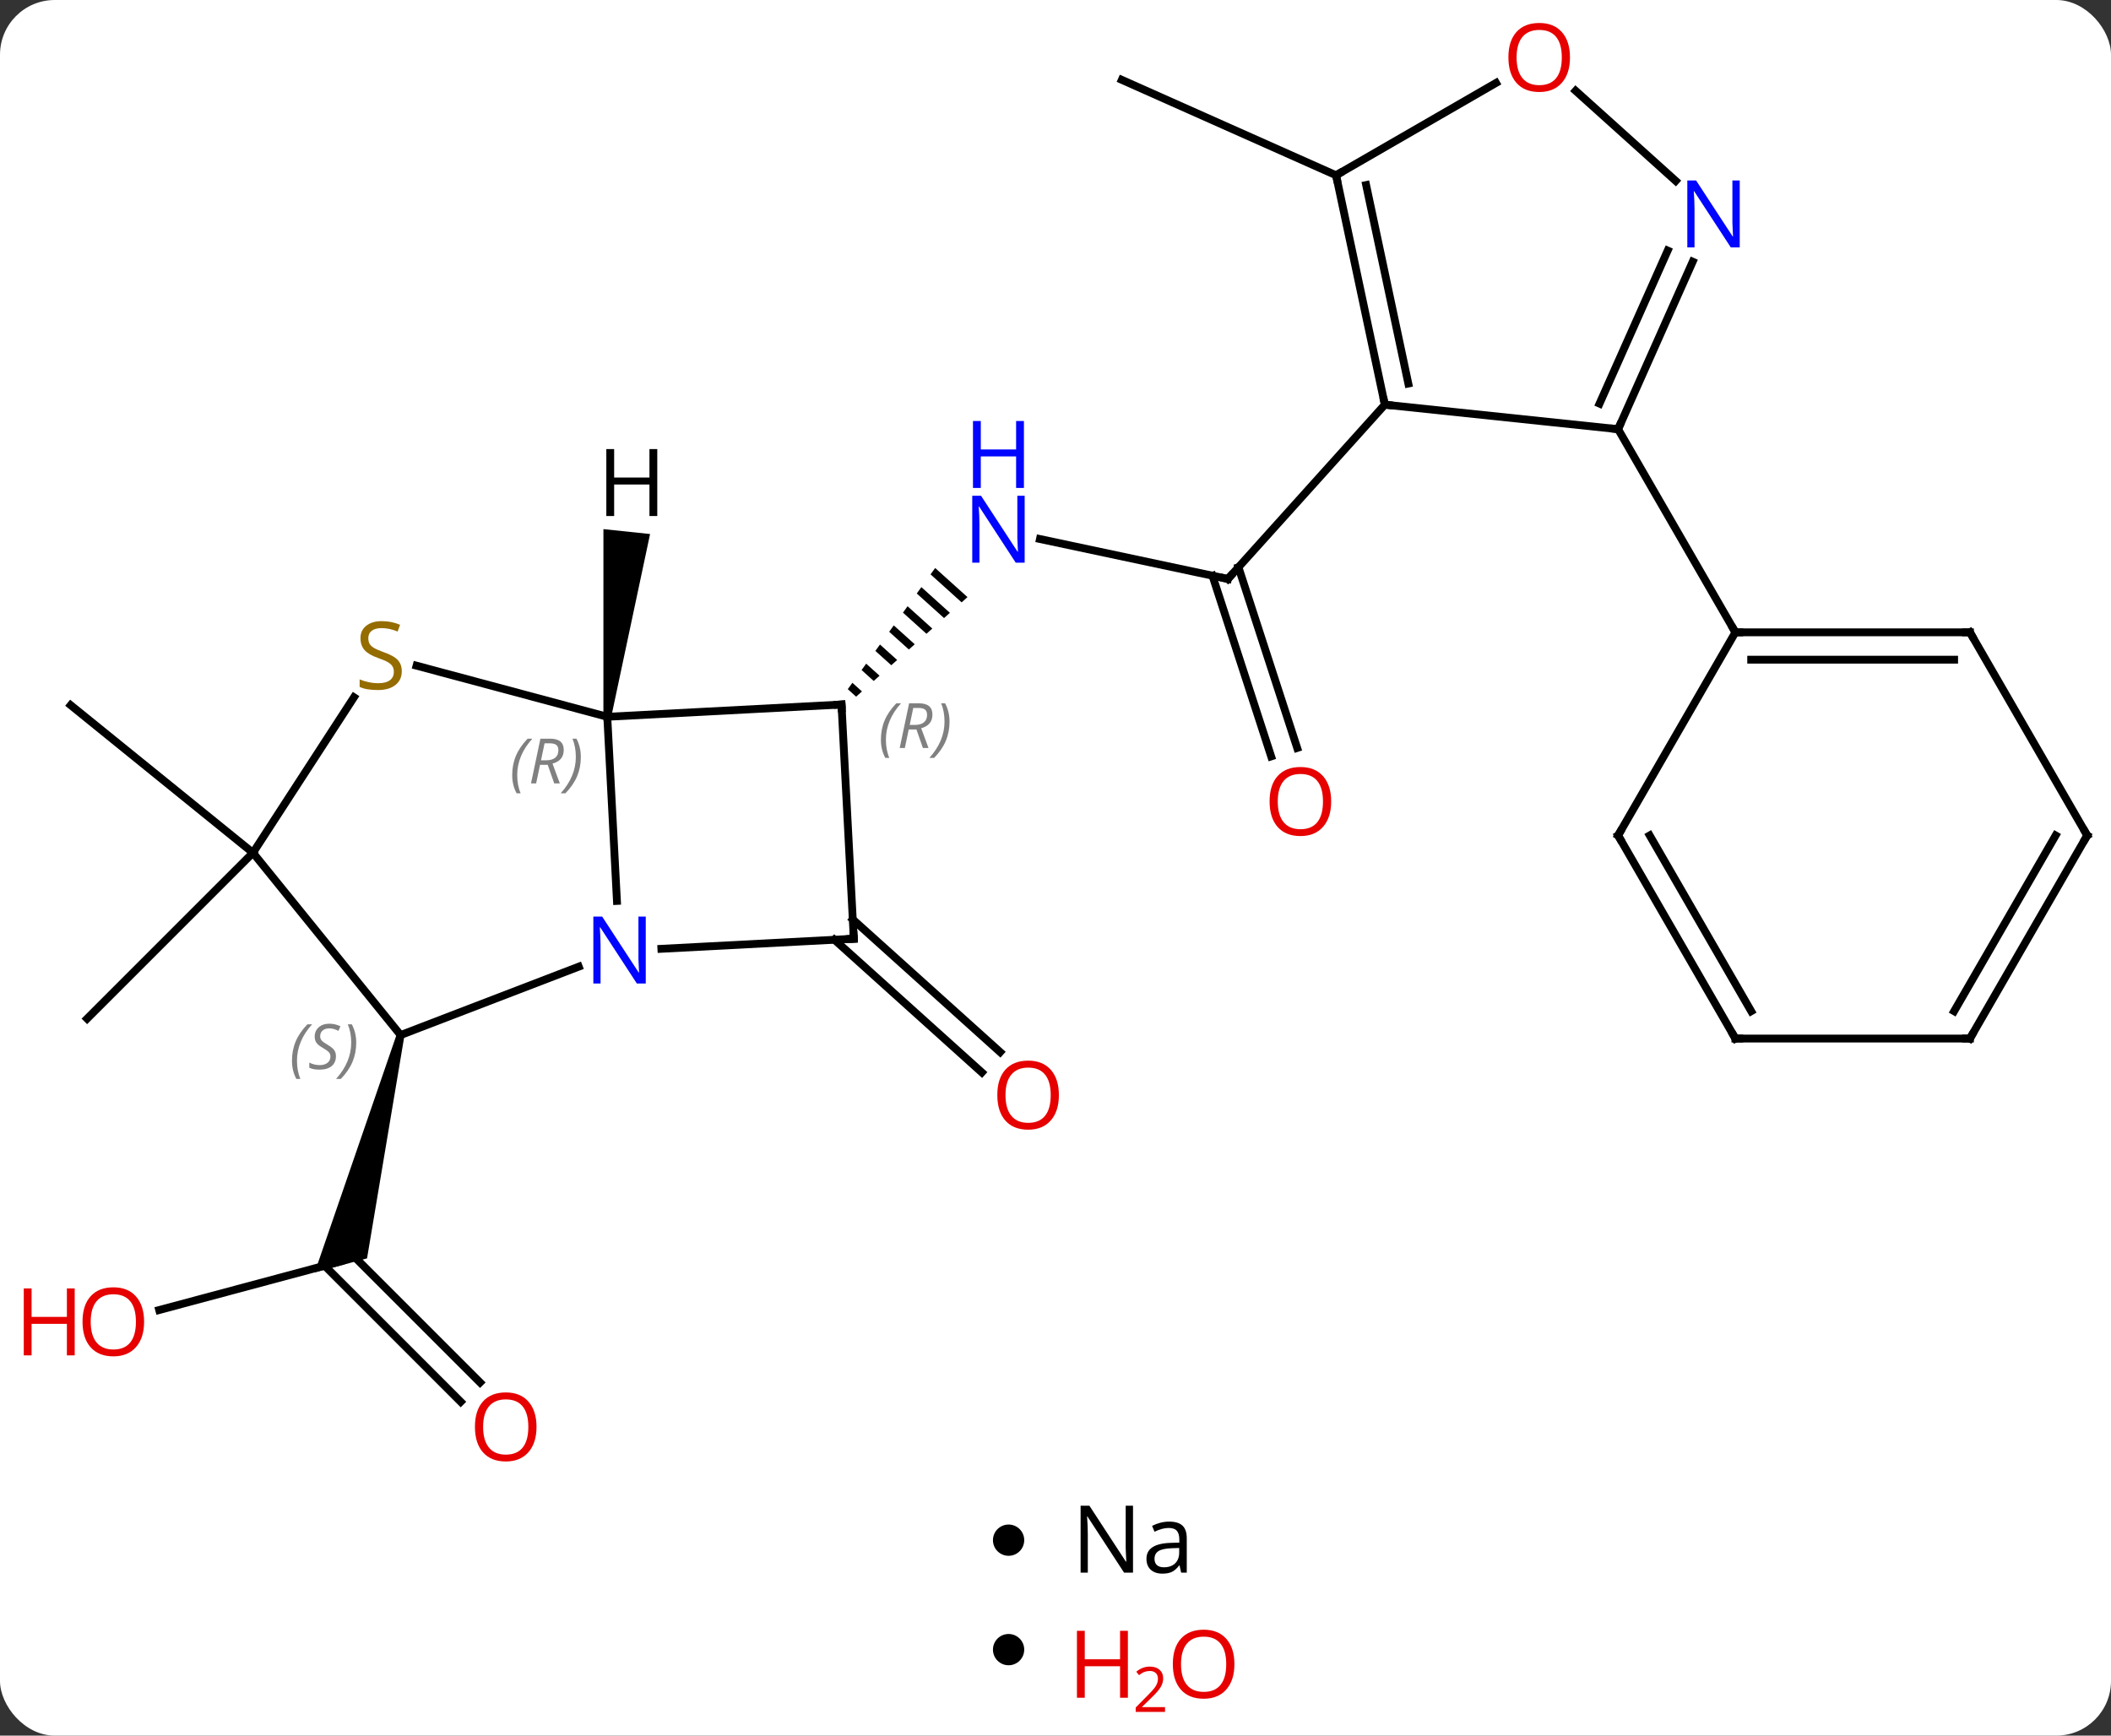 <svg width="270" viewBox="0 0 270 222" style="fill-opacity:1; color-rendering:auto; color-interpolation:auto; text-rendering:auto; stroke:black; stroke-linecap:square; stroke-miterlimit:10; shape-rendering:auto; stroke-opacity:1; fill:black; stroke-dasharray:none; font-weight:normal; stroke-width:1; font-family:'Open Sans'; font-style:normal; stroke-linejoin:miter; font-size:12; stroke-dashoffset:0; image-rendering:auto;" height="222" class="cas-substance-image" xmlns:xlink="http://www.w3.org/1999/xlink" xmlns="http://www.w3.org/2000/svg"><rect x="0" y="0" width="270" height="222" fill="#333333" stroke="none"/><svg class="cas-substance-single-component"><rect y="0" x="0" width="270" stroke="none" ry="7" rx="7" height="222" fill="white" class="cas-substance-group"/><svg y="0" x="0" width="270" viewBox="0 0 270 190" style="fill:black;" height="190" class="cas-substance-single-component-image"><svg><g><g transform="translate(138,95)" style="text-rendering:geometricPrecision; color-rendering:optimizeQuality; color-interpolation:linearRGB; stroke-linecap:butt; image-rendering:optimizeQuality;"><line y2="72.563" y1="66.369" x2="-117.638" x1="-94.53" style="fill:none;"/><line y2="84.299" y1="66.892" x2="-79.075" x1="-96.482" style="fill:none;"/><line y2="81.825" y1="65.132" x2="-76.6" x1="-93.293" style="fill:none;"/><path style="stroke:none;" d="M-87.249 37.263 L-86.283 37.521 L-91.054 65.955 L-97.747 67.749 Z"/><line y2="22.6" y1="39.571" x2="-28.929" x1="-10.079" style="fill:none;"/><line y2="25.201" y1="42.172" x2="-31.272" x1="-12.421" style="fill:none;"/><line y2="-20.946" y1="-26.055" x2="19.05" x1="-4.988" style="fill:none;"/><path style="stroke:none;" d="M-18.392 -22.349 L-18.98 -21.534 L-15.007 -17.954 L-15.007 -17.954 L-14.257 -18.625 L-14.257 -18.625 L-18.392 -22.349 ZM-20.156 -19.902 L-20.744 -19.086 L-17.256 -15.944 L-16.506 -16.614 L-20.156 -19.902 ZM-21.921 -17.455 L-22.509 -16.639 L-22.509 -16.639 L-19.505 -13.933 L-18.755 -14.603 L-21.921 -17.455 ZM-23.685 -15.007 L-24.273 -14.192 L-21.754 -11.922 L-21.754 -11.922 L-21.004 -12.592 L-21.004 -12.592 L-23.685 -15.007 ZM-25.45 -12.56 L-26.038 -11.744 L-26.038 -11.744 L-24.003 -9.912 L-23.253 -10.582 L-25.45 -12.56 ZM-27.214 -10.113 L-27.802 -9.297 L-26.252 -7.901 L-25.503 -8.571 L-25.503 -8.571 L-27.214 -10.113 ZM-28.979 -7.665 L-29.567 -6.85 L-28.501 -5.89 L-28.501 -5.89 L-27.752 -6.56 L-27.752 -6.56 L-28.979 -7.665 Z"/><line y2="1.749" y1="-21.366" x2="24.583" x1="17.073" style="fill:none;"/><line y2="0.668" y1="-22.448" x2="27.912" x1="20.402" style="fill:none;"/><line y2="-43.239" y1="-20.946" x2="39.123" x1="19.05" style="fill:none;"/><line y2="14.079" y1="35.292" x2="-105.645" x1="-126.858" style="fill:none;"/><line y2="14.079" y1="-4.803" x2="-105.645" x1="-128.958" style="fill:none;"/><line y2="-72.582" y1="-84.786" x2="32.886" x1="5.481" style="fill:none;"/><line y2="-3.318" y1="20.236" x2="-60.327" x1="-59.093" style="fill:none;"/><line y2="37.392" y1="28.643" x2="-86.766" x1="-63.977" style="fill:none;"/><line y2="25.071" y1="26.36" x2="-28.8" x1="-53.409" style="fill:none;"/><line y2="-4.887" y1="-3.318" x2="-30.369" x1="-60.327" style="fill:none;"/><line y2="-9.854" y1="-3.318" x2="-84.724" x1="-60.327" style="fill:none;"/><line y2="14.079" y1="37.392" x2="-105.645" x1="-86.766" style="fill:none;"/><line y2="-4.887" y1="25.071" x2="-30.369" x1="-28.8" style="fill:none;"/><line y2="14.079" y1="-5.813" x2="-105.645" x1="-92.728" style="fill:none;"/><line y2="-40.104" y1="-43.239" x2="68.958" x1="39.123" style="fill:none;"/><line y2="-72.582" y1="-43.239" x2="32.886" x1="39.123" style="fill:none;"/><line y2="-71.333" y1="-45.943" x2="36.73" x1="42.126" style="fill:none;"/><line y2="-61.526" y1="-40.104" x2="78.498" x1="68.958" style="fill:none;"/><line y2="-62.95" y1="-43.374" x2="75.3" x1="66.583" style="fill:none;"/><line y2="-14.121" y1="-40.104" x2="83.958" x1="68.958" style="fill:none;"/><line y2="-84.393" y1="-72.582" x2="53.343" x1="32.886" style="fill:none;"/><line y2="-83.386" y1="-71.865" x2="63.527" x1="76.324" style="fill:none;"/><line y2="-14.121" y1="-14.121" x2="113.958" x1="83.958" style="fill:none;"/><line y2="-10.621" y1="-10.621" x2="111.937" x1="85.979" style="fill:none;"/><line y2="11.859" y1="-14.121" x2="68.958" x1="83.958" style="fill:none;"/><line y2="11.859" y1="-14.121" x2="128.958" x1="113.958" style="fill:none;"/><line y2="37.839" y1="11.859" x2="83.958" x1="68.958" style="fill:none;"/><line y2="34.339" y1="11.859" x2="85.979" x1="72.999" style="fill:none;"/><line y2="37.839" y1="11.859" x2="113.958" x1="128.958" style="fill:none;"/><line y2="34.339" y1="11.859" x2="111.937" x1="124.917" style="fill:none;"/><line y2="37.839" y1="37.839" x2="113.958" x1="83.958" style="fill:none;"/><path style="stroke:none;" d="M-59.83 -3.266 L-60.824 -3.37 L-60.821 -27.321 L-54.854 -26.694 Z"/></g><g transform="translate(138,95)" style="fill:rgb(230,0,0); text-rendering:geometricPrecision; color-rendering:optimizeQuality; image-rendering:optimizeQuality; font-family:'Open Sans'; stroke:rgb(230,0,0); color-interpolation:linearRGB;"><path style="stroke:none;" d="M-119.57 74.066 Q-119.57 76.128 -120.609 77.308 Q-121.648 78.488 -123.491 78.488 Q-125.382 78.488 -126.413 77.323 Q-127.445 76.159 -127.445 74.05 Q-127.445 71.956 -126.413 70.808 Q-125.382 69.659 -123.491 69.659 Q-121.632 69.659 -120.601 70.831 Q-119.57 72.003 -119.57 74.066 ZM-126.398 74.066 Q-126.398 75.8 -125.655 76.706 Q-124.913 77.613 -123.491 77.613 Q-122.07 77.613 -121.343 76.714 Q-120.616 75.816 -120.616 74.066 Q-120.616 72.331 -121.343 71.441 Q-122.07 70.55 -123.491 70.55 Q-124.913 70.55 -125.655 71.448 Q-126.398 72.347 -126.398 74.066 Z"/><path style="stroke:none;" d="M-128.445 78.363 L-129.445 78.363 L-129.445 74.331 L-133.96 74.331 L-133.96 78.363 L-134.96 78.363 L-134.96 69.8 L-133.96 69.8 L-133.96 73.441 L-129.445 73.441 L-129.445 69.8 L-128.445 69.8 L-128.445 78.363 Z"/><path style="stroke:none;" d="M-69.379 87.512 Q-69.379 89.574 -70.419 90.754 Q-71.458 91.934 -73.301 91.934 Q-75.192 91.934 -76.223 90.769 Q-77.254 89.605 -77.254 87.496 Q-77.254 85.402 -76.223 84.254 Q-75.192 83.105 -73.301 83.105 Q-71.442 83.105 -70.411 84.277 Q-69.379 85.449 -69.379 87.512 ZM-76.208 87.512 Q-76.208 89.246 -75.465 90.152 Q-74.723 91.059 -73.301 91.059 Q-71.879 91.059 -71.153 90.16 Q-70.426 89.262 -70.426 87.512 Q-70.426 85.777 -71.153 84.887 Q-71.879 83.996 -73.301 83.996 Q-74.723 83.996 -75.465 84.894 Q-76.208 85.793 -76.208 87.512 Z"/><path style="stroke:none;" d="M-2.567 45.074 Q-2.567 47.136 -3.606 48.316 Q-4.645 49.496 -6.488 49.496 Q-8.379 49.496 -9.41 48.331 Q-10.441 47.167 -10.441 45.058 Q-10.441 42.964 -9.41 41.816 Q-8.379 40.667 -6.488 40.667 Q-4.629 40.667 -3.598 41.839 Q-2.567 43.011 -2.567 45.074 ZM-9.395 45.074 Q-9.395 46.808 -8.652 47.714 Q-7.91 48.621 -6.488 48.621 Q-5.066 48.621 -4.34 47.722 Q-3.613 46.824 -3.613 45.074 Q-3.613 43.339 -4.34 42.449 Q-5.066 41.558 -6.488 41.558 Q-7.91 41.558 -8.652 42.456 Q-9.395 43.355 -9.395 45.074 Z"/><path style="fill:rgb(0,5,255); stroke:none;" d="M-6.944 -23.027 L-8.085 -23.027 L-12.773 -30.214 L-12.819 -30.214 Q-12.726 -28.949 -12.726 -27.902 L-12.726 -23.027 L-13.648 -23.027 L-13.648 -31.589 L-12.523 -31.589 L-7.851 -24.433 L-7.804 -24.433 Q-7.804 -24.589 -7.851 -25.449 Q-7.898 -26.308 -7.882 -26.683 L-7.882 -31.589 L-6.944 -31.589 L-6.944 -23.027 Z"/><path style="fill:rgb(0,5,255); stroke:none;" d="M-7.038 -32.589 L-8.038 -32.589 L-8.038 -36.62 L-12.554 -36.62 L-12.554 -32.589 L-13.554 -32.589 L-13.554 -41.152 L-12.554 -41.152 L-12.554 -37.511 L-8.038 -37.511 L-8.038 -41.152 L-7.038 -41.152 L-7.038 -32.589 Z"/></g><g transform="translate(138,95)" style="stroke-linecap:butt; text-rendering:geometricPrecision; color-rendering:optimizeQuality; image-rendering:optimizeQuality; font-family:'Open Sans'; color-interpolation:linearRGB; stroke-miterlimit:5;"><path style="fill:none;" d="M18.561 -21.05 L19.05 -20.946 L19.385 -21.318"/><path style="fill:rgb(230,0,0); stroke:none;" d="M32.258 7.517 Q32.258 9.579 31.218 10.759 Q30.179 11.939 28.336 11.939 Q26.445 11.939 25.414 10.774 Q24.383 9.61 24.383 7.501 Q24.383 5.407 25.414 4.259 Q26.445 3.11 28.336 3.11 Q30.195 3.11 31.226 4.282 Q32.258 5.454 32.258 7.517 ZM25.429 7.517 Q25.429 9.251 26.172 10.157 Q26.914 11.064 28.336 11.064 Q29.758 11.064 30.484 10.165 Q31.211 9.267 31.211 7.517 Q31.211 5.782 30.484 4.892 Q29.758 4.001 28.336 4.001 Q26.914 4.001 26.172 4.899 Q25.429 5.798 25.429 7.517 Z"/><path style="fill:rgb(0,5,255); stroke:none;" d="M-55.406 30.796 L-56.547 30.796 L-61.235 23.609 L-61.281 23.609 Q-61.188 24.874 -61.188 25.921 L-61.188 30.796 L-62.11 30.796 L-62.11 22.234 L-60.985 22.234 L-56.313 29.39 L-56.266 29.39 Q-56.266 29.234 -56.313 28.374 Q-56.36 27.515 -56.344 27.14 L-56.344 22.234 L-55.406 22.234 L-55.406 30.796 Z"/></g><g transform="translate(138,95)" style="stroke-linecap:butt; font-size:8.4px; fill:gray; text-rendering:geometricPrecision; image-rendering:optimizeQuality; color-rendering:optimizeQuality; font-family:'Open Sans'; font-style:italic; stroke:gray; color-interpolation:linearRGB; stroke-miterlimit:5;"><path style="stroke:none;" d="M-72.487 4.139 Q-72.487 2.811 -72.018 1.686 Q-71.55 0.561 -70.518 -0.517 L-69.909 -0.517 Q-70.878 0.545 -71.362 1.717 Q-71.847 2.889 -71.847 4.124 Q-71.847 5.452 -71.409 6.467 L-71.925 6.467 Q-72.487 5.436 -72.487 4.139 ZM-68.927 2.827 L-69.427 5.202 L-70.083 5.202 L-68.88 -0.517 L-67.63 -0.517 Q-65.896 -0.517 -65.896 0.92 Q-65.896 2.28 -67.333 2.671 L-66.396 5.202 L-67.115 5.202 L-67.943 2.827 L-68.927 2.827 ZM-68.349 0.077 Q-68.74 1.999 -68.802 2.249 L-68.146 2.249 Q-67.396 2.249 -66.99 1.921 Q-66.583 1.592 -66.583 0.967 Q-66.583 0.499 -66.841 0.288 Q-67.099 0.077 -67.693 0.077 L-68.349 0.077 ZM-63.71 1.827 Q-63.71 3.155 -64.186 4.288 Q-64.663 5.42 -65.679 6.467 L-66.288 6.467 Q-64.35 4.311 -64.35 1.827 Q-64.35 0.499 -64.788 -0.517 L-64.272 -0.517 Q-63.71 0.545 -63.71 1.827 Z"/><path style="stroke:none;" d="M-100.656 40.674 Q-100.656 39.346 -100.187 38.221 Q-99.719 37.096 -98.687 36.018 L-98.078 36.018 Q-99.047 37.081 -99.531 38.252 Q-100.015 39.424 -100.015 40.659 Q-100.015 41.987 -99.578 43.002 L-100.094 43.002 Q-100.656 41.971 -100.656 40.674 ZM-95.033 40.081 Q-95.033 40.909 -95.58 41.362 Q-96.127 41.815 -97.127 41.815 Q-97.533 41.815 -97.846 41.76 Q-98.158 41.706 -98.44 41.565 L-98.44 40.909 Q-97.815 41.237 -97.112 41.237 Q-96.487 41.237 -96.112 40.94 Q-95.737 40.643 -95.737 40.127 Q-95.737 39.815 -95.94 39.588 Q-96.143 39.362 -96.705 39.034 Q-97.299 38.706 -97.526 38.377 Q-97.752 38.049 -97.752 37.596 Q-97.752 36.862 -97.237 36.401 Q-96.721 35.94 -95.877 35.94 Q-95.502 35.94 -95.166 36.018 Q-94.83 36.096 -94.455 36.268 L-94.721 36.862 Q-94.971 36.706 -95.291 36.62 Q-95.612 36.534 -95.877 36.534 Q-96.408 36.534 -96.729 36.807 Q-97.049 37.081 -97.049 37.549 Q-97.049 37.752 -96.979 37.901 Q-96.908 38.049 -96.768 38.182 Q-96.627 38.315 -96.205 38.565 Q-95.643 38.909 -95.44 39.104 Q-95.237 39.299 -95.135 39.534 Q-95.033 39.768 -95.033 40.081 ZM-92.439 38.362 Q-92.439 39.69 -92.915 40.823 Q-93.392 41.956 -94.408 43.002 L-95.017 43.002 Q-93.08 40.846 -93.08 38.362 Q-93.08 37.034 -93.517 36.018 L-93.001 36.018 Q-92.439 37.081 -92.439 38.362 Z"/><path style="fill:none; stroke:black;" d="M-29.299 25.097 L-28.8 25.071 L-28.826 24.572"/><path style="fill:none; stroke:black;" d="M-30.868 -4.861 L-30.369 -4.887 L-30.343 -4.388"/><path style="stroke:none;" d="M-25.331 -0.385 Q-25.331 -1.713 -24.862 -2.838 Q-24.394 -3.963 -23.362 -5.041 L-22.753 -5.041 Q-23.722 -3.979 -24.206 -2.807 Q-24.691 -1.635 -24.691 -0.401 Q-24.691 0.927 -24.253 1.943 L-24.769 1.943 Q-25.331 0.912 -25.331 -0.385 ZM-21.771 -1.698 L-22.271 0.677 L-22.927 0.677 L-21.724 -5.041 L-20.474 -5.041 Q-18.74 -5.041 -18.74 -3.604 Q-18.74 -2.244 -20.177 -1.854 L-19.24 0.677 L-19.959 0.677 L-20.787 -1.698 L-21.771 -1.698 ZM-21.193 -4.447 Q-21.584 -2.526 -21.646 -2.276 L-20.99 -2.276 Q-20.24 -2.276 -19.834 -2.604 Q-19.427 -2.932 -19.427 -3.557 Q-19.427 -4.026 -19.685 -4.237 Q-19.943 -4.447 -20.537 -4.447 L-21.193 -4.447 ZM-16.554 -2.697 Q-16.554 -1.369 -17.03 -0.237 Q-17.507 0.896 -18.523 1.943 L-19.132 1.943 Q-17.195 -0.213 -17.195 -2.697 Q-17.195 -4.026 -17.632 -5.041 L-17.116 -5.041 Q-16.554 -3.979 -16.554 -2.697 Z"/></g><g transform="translate(138,95)" style="stroke-linecap:butt; fill:rgb(148,108,0); text-rendering:geometricPrecision; color-rendering:optimizeQuality; image-rendering:optimizeQuality; font-family:'Open Sans'; stroke:rgb(148,108,0); color-interpolation:linearRGB; stroke-miterlimit:5;"><path style="stroke:none;" d="M-86.612 -9.145 Q-86.612 -8.02 -87.432 -7.379 Q-88.252 -6.738 -89.659 -6.738 Q-91.19 -6.738 -92.002 -7.144 L-92.002 -8.098 Q-91.471 -7.879 -90.854 -7.746 Q-90.237 -7.613 -89.627 -7.613 Q-88.627 -7.613 -88.127 -7.996 Q-87.627 -8.379 -87.627 -9.051 Q-87.627 -9.488 -87.807 -9.777 Q-87.987 -10.066 -88.401 -10.309 Q-88.815 -10.551 -89.674 -10.848 Q-90.862 -11.27 -91.377 -11.855 Q-91.893 -12.441 -91.893 -13.395 Q-91.893 -14.379 -91.151 -14.965 Q-90.409 -15.551 -89.174 -15.551 Q-87.909 -15.551 -86.83 -15.082 L-87.143 -14.223 Q-88.205 -14.66 -89.205 -14.66 Q-90.002 -14.66 -90.448 -14.324 Q-90.893 -13.988 -90.893 -13.379 Q-90.893 -12.941 -90.729 -12.652 Q-90.565 -12.363 -90.174 -12.129 Q-89.784 -11.895 -88.971 -11.598 Q-87.627 -11.129 -87.12 -10.574 Q-86.612 -10.02 -86.612 -9.145 Z"/><path style="fill:none; stroke:black;" d="M39.019 -43.728 L39.123 -43.239 L39.62 -43.187"/><path style="fill:none; stroke:black;" d="M69.161 -40.561 L68.958 -40.104 L68.461 -40.156"/><path style="fill:none; stroke:black;" d="M32.99 -72.093 L32.886 -72.582 L33.319 -72.832"/><path style="fill:rgb(0,5,255); stroke:none;" d="M84.514 -63.353 L83.373 -63.353 L78.685 -70.54 L78.639 -70.54 Q78.732 -69.275 78.732 -68.228 L78.732 -63.353 L77.81 -63.353 L77.81 -71.915 L78.935 -71.915 L83.607 -64.759 L83.654 -64.759 Q83.654 -64.915 83.607 -65.775 Q83.56 -66.634 83.576 -67.009 L83.576 -71.915 L84.514 -71.915 L84.514 -63.353 Z"/><path style="fill:rgb(230,0,0); stroke:none;" d="M62.803 -87.652 Q62.803 -85.59 61.764 -84.41 Q60.725 -83.23 58.882 -83.23 Q56.991 -83.23 55.96 -84.394 Q54.928 -85.559 54.928 -87.668 Q54.928 -89.762 55.96 -90.91 Q56.991 -92.059 58.882 -92.059 Q60.741 -92.059 61.772 -90.887 Q62.803 -89.715 62.803 -87.652 ZM55.975 -87.652 Q55.975 -85.918 56.718 -85.012 Q57.46 -84.105 58.882 -84.105 Q60.303 -84.105 61.03 -85.004 Q61.757 -85.902 61.757 -87.652 Q61.757 -89.387 61.03 -90.277 Q60.303 -91.168 58.882 -91.168 Q57.46 -91.168 56.718 -90.269 Q55.975 -89.371 55.975 -87.652 Z"/><path style="fill:none; stroke:black;" d="M84.458 -14.121 L83.958 -14.121 L83.708 -14.554"/><path style="fill:none; stroke:black;" d="M113.458 -14.121 L113.958 -14.121 L114.208 -13.688"/><path style="fill:none; stroke:black;" d="M69.208 11.426 L68.958 11.859 L69.208 12.292"/><path style="fill:none; stroke:black;" d="M128.708 11.426 L128.958 11.859 L128.708 12.292"/><path style="fill:none; stroke:black;" d="M83.708 37.406 L83.958 37.839 L84.458 37.839"/><path style="fill:none; stroke:black;" d="M114.208 37.406 L113.958 37.839 L113.458 37.839"/><path style="fill:black; stroke:none;" d="M-53.934 -28.997 L-54.934 -28.997 L-54.934 -33.028 L-59.45 -33.028 L-59.45 -28.997 L-60.45 -28.997 L-60.45 -37.559 L-59.45 -37.559 L-59.45 -33.919 L-54.934 -33.919 L-54.934 -37.559 L-53.934 -37.559 L-53.934 -28.997 Z"/></g></g></svg></svg><svg y="190" x="127" class="cas-substance-saf"><svg y="5" x="0" width="4" style="fill:black;" height="4" class="cas-substance-saf-dot"><circle stroke="none" r="2" fill="black" cy="2" cx="2"/></svg><svg y="0" x="8" width="20" style="fill:black;" height="15" class="cas-substance-saf-image"><svg><g><g transform="translate(10,7)" style="text-rendering:geometricPrecision; font-family:'Open Sans'; color-interpolation:linearRGB; color-rendering:optimizeQuality; image-rendering:optimizeQuality;"><path style="stroke:none;" d="M-0.086 4.156 L-1.227 4.156 L-5.914 -3.031 L-5.961 -3.031 Q-5.867 -1.766 -5.867 -0.719 L-5.867 4.156 L-6.789 4.156 L-6.789 -4.406 L-5.664 -4.406 L-0.992 2.75 L-0.945 2.75 Q-0.945 2.594 -0.992 1.734 Q-1.039 0.875 -1.023 0.5 L-1.023 -4.406 L-0.086 -4.406 L-0.086 4.156 ZM6.07 4.156 L5.867 3.234 L5.82 3.234 Q5.352 3.844 4.875 4.062 Q4.398 4.281 3.68 4.281 Q2.727 4.281 2.18 3.781 Q1.633 3.281 1.633 2.375 Q1.633 0.438 4.742 0.344 L5.836 0.312 L5.836 -0.094 Q5.836 -0.844 5.516 -1.203 Q5.195 -1.562 4.477 -1.562 Q3.664 -1.562 2.664 -1.078 L2.352 -1.828 Q2.836 -2.078 3.398 -2.227 Q3.961 -2.375 4.539 -2.375 Q5.68 -2.375 6.234 -1.867 Q6.789 -1.359 6.789 -0.234 L6.789 4.156 L6.07 4.156 ZM3.867 3.469 Q4.773 3.469 5.297 2.969 Q5.82 2.469 5.82 1.578 L5.82 1 L4.836 1.031 Q3.68 1.078 3.172 1.398 Q2.664 1.719 2.664 2.391 Q2.664 2.922 2.977 3.195 Q3.289 3.469 3.867 3.469 Z"/></g></g></svg></svg></svg><svg y="205" x="127" class="cas-substance-saf"><svg y="4" x="0" width="4" style="fill:black;" height="4" class="cas-substance-saf-dot"><circle stroke="none" r="2" fill="black" cy="2" cx="2"/></svg><svg y="0" x="8" width="26" style="fill:black;" height="17" class="cas-substance-saf-image"><svg><g><g transform="translate(6,8)" style="fill:rgb(230,0,0); text-rendering:geometricPrecision; color-rendering:optimizeQuality; image-rendering:optimizeQuality; font-family:'Open Sans'; stroke:rgb(230,0,0); color-interpolation:linearRGB;"><path style="stroke:none;" d="M3.258 4.156 L2.258 4.156 L2.258 0.125 L-2.258 0.125 L-2.258 4.156 L-3.258 4.156 L-3.258 -4.406 L-2.258 -4.406 L-2.258 -0.766 L2.258 -0.766 L2.258 -4.406 L3.258 -4.406 L3.258 4.156 Z"/><path style="stroke:none;" d="M8.008 5.966 L4.258 5.966 L4.258 5.403 L5.758 3.888 Q6.445 3.2 6.664 2.903 Q6.883 2.606 6.992 2.325 Q7.102 2.044 7.102 1.716 Q7.102 1.262 6.828 0.997 Q6.555 0.731 6.055 0.731 Q5.711 0.731 5.391 0.848 Q5.07 0.966 4.68 1.262 L4.336 0.825 Q5.117 0.169 6.055 0.169 Q6.852 0.169 7.312 0.583 Q7.773 0.997 7.773 1.684 Q7.773 2.231 7.469 2.763 Q7.164 3.294 6.32 4.106 L5.07 5.325 L5.07 5.356 L8.008 5.356 L8.008 5.966 Z"/><path style="stroke:none;" d="M16.883 -0.141 Q16.883 1.922 15.844 3.102 Q14.805 4.281 12.961 4.281 Q11.07 4.281 10.039 3.117 Q9.008 1.953 9.008 -0.156 Q9.008 -2.25 10.039 -3.398 Q11.07 -4.547 12.961 -4.547 Q14.82 -4.547 15.852 -3.375 Q16.883 -2.203 16.883 -0.141 ZM10.055 -0.141 Q10.055 1.594 10.797 2.5 Q11.539 3.406 12.961 3.406 Q14.383 3.406 15.109 2.508 Q15.836 1.609 15.836 -0.141 Q15.836 -1.875 15.109 -2.766 Q14.383 -3.656 12.961 -3.656 Q11.539 -3.656 10.797 -2.758 Q10.055 -1.859 10.055 -0.141 Z"/></g></g></svg></svg></svg></svg></svg>